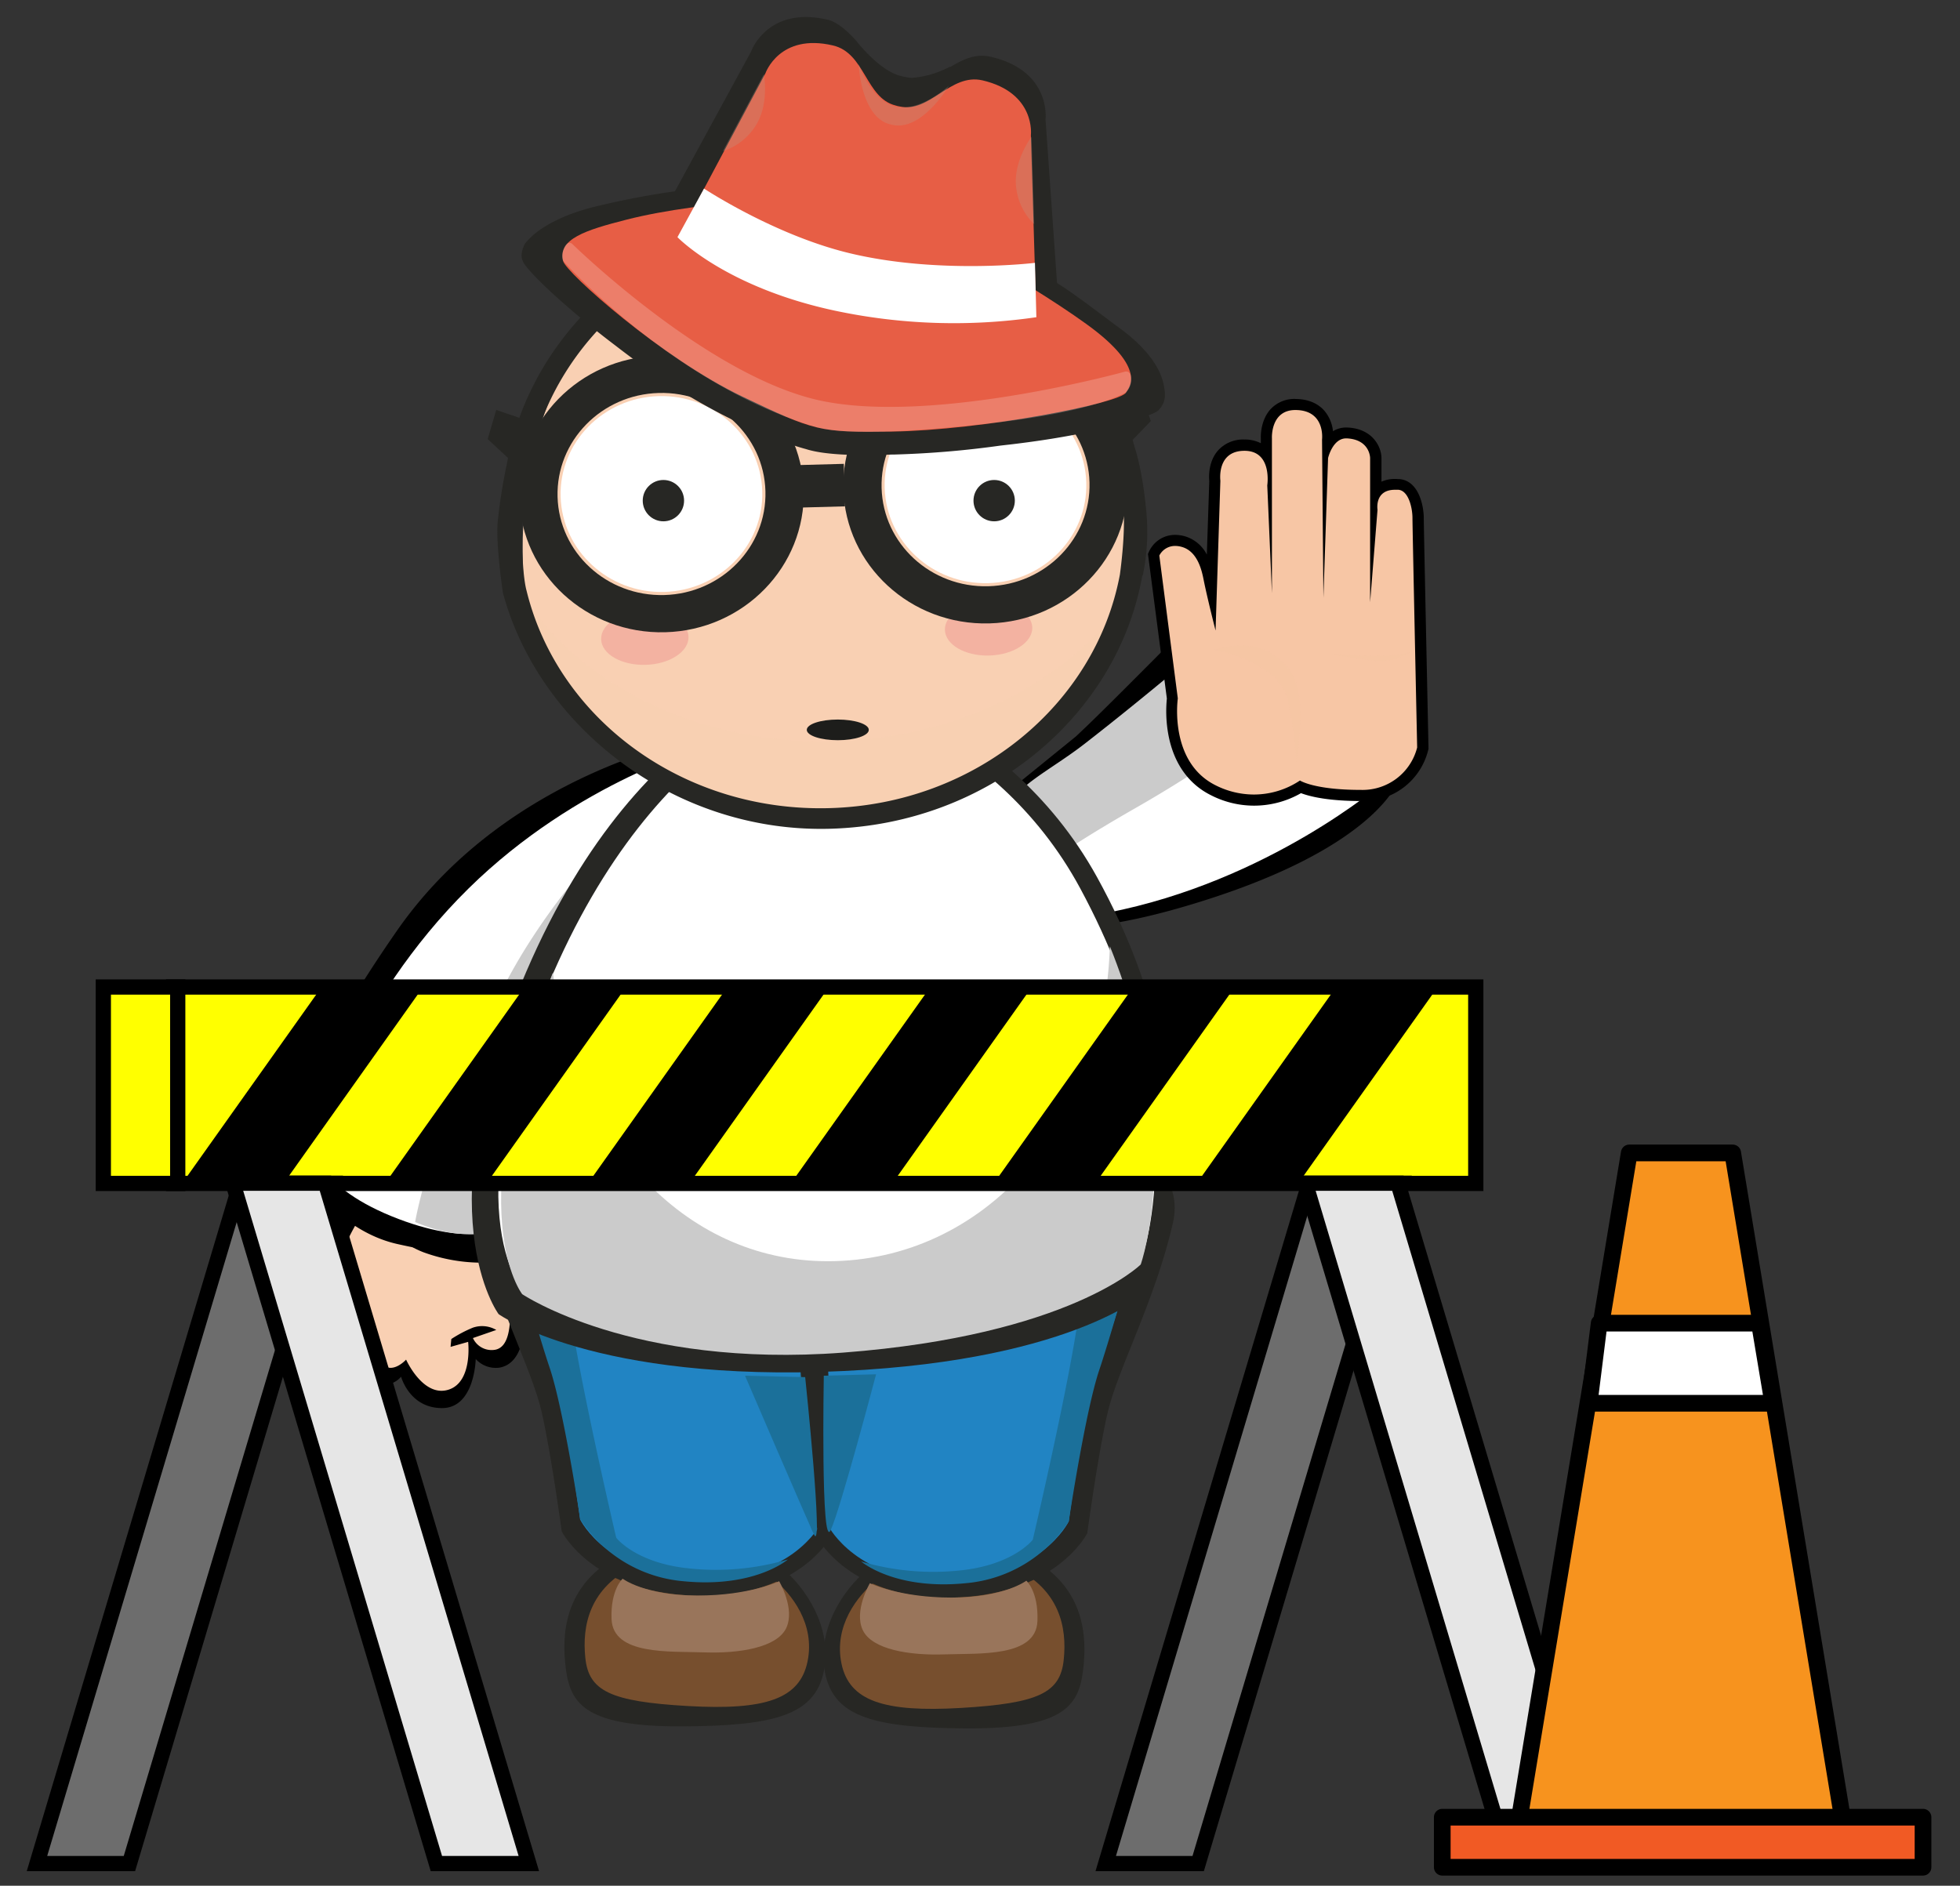 <svg xmlns="http://www.w3.org/2000/svg" viewBox="0 0 530 510"><rect x="0" y="0" width="530" height="510" fill="#333333" stroke="none"/><defs><style>.cls-1{isolation:isolate;}.cls-13,.cls-2,.cls-23{fill:#fff;}.cls-3{fill:#cbcbcb;}.cls-10,.cls-4{fill:#f9d0b3;}.cls-5{fill:#272724;}.cls-6{fill:#774f2e;}.cls-7{fill:#2184c3;}.cls-8{fill:#99755b;}.cls-9{fill:#1b709a;}.cls-10{opacity:0.4;}.cls-10,.cls-14,.cls-17{mix-blend-mode:multiply;}.cls-11{fill:#f3b2a1;}.cls-12{fill:#e75e45;}.cls-13{opacity:0.2;}.cls-14{fill:#bd9788;opacity:0.3;}.cls-15{fill:#1d1d1b;}.cls-16,.cls-17{fill:#f7c6a5;}.cls-17{opacity:0.5;}.cls-18{fill:#ff0;}.cls-19{fill:#6d6d6d;}.cls-19,.cls-20,.cls-21,.cls-22,.cls-23{stroke:#000;}.cls-19,.cls-20{stroke-miterlimit:10;stroke-width:4.12px;}.cls-20{fill:#e6e6e6;}.cls-21{fill:#f7931e;}.cls-21,.cls-22,.cls-23{stroke-linecap:round;stroke-linejoin:round;stroke-width:4.51px;}.cls-22{fill:#f15a24;}</style></defs><title>ucursos_403_01</title><g class="cls-1"><g id="Capa_1" data-name="Capa 1"><path d="M320.1,245.22c53.15-15.51,58.4-34.9,58.4-34.9s3-23.73-10.31-38.44a93.56,93.56,0,0,0-28.58-21.38s-36.4,36.95-45.63,45.78c-8.59,8.21-18.8,17.78-18.8,17.78a289.31,289.31,0,0,0,25.27-18.48c14.9-12,40.73-37.18,40.73-37.18l-70.83,57.48S243.42,267.6,320.1,245.22Z"/><path class="cls-2" d="M299.41,246.86c43.72-8.47,74.58-35.18,74.58-35.18s5.93-9.57-6.8-29.41-24.31-21-24.31-21-29.44,28.26-51.62,45.34C273,220.66,258.35,254.81,299.41,246.86Z"/><path class="cls-3" d="M274.89,241.1s.67-4.56,32.35-22.67c39.51-22.6,56.87-42.58,56.87-42.58s-4.06-7-9.49-10.9a80.65,80.65,0,0,0-10.22-6.29s-26.12,23.08-51.11,42.5c-9.31,7.23-19.55,11.86-20.44,17.78C271.8,225.93,274.89,241.1,274.89,241.1Z"/><path d="M137.84,339.25s3.66,8.31,4,14.8c.33,5.8-.46,14.94-7,15.86a7.36,7.36,0,0,1-6.2-2.36s-.25,13.24-9.08,13.27-11.1-8.49-11.1-8.49-2.36,3-5.78,1.75-4.15-7.29-4.15-7.29a5.31,5.31,0,0,1-5.47.18c-2.74-1.68-1.53-6.16-1.53-6.16s-2.21,1.38-4.64-1.86-1.37-13,1.93-22.8a50.48,50.48,0,0,1,9-16.11,32.94,32.94,0,0,0,17.4,16C128.82,341.4,137.84,339.25,137.84,339.25Z"/><path class="cls-4" d="M134.55,341.3s3.51,8.89,3.46,12.67-.07,10.52-4.3,11.1a5.55,5.55,0,0,1-5.83-3.19l6.32-2.19a7.6,7.6,0,0,0-6.36-.61,35,35,0,0,0-5.8,3.06l-.2,2.12,4.75-1.35s1.26,10.75-5.21,12.9c-6.93,2.3-11.57-8.1-11.57-8.1s-3.33,3.71-6.12,1.55-2.33-7.13-2.33-7.13-2.62,3.37-5.28,1.39-.57-6.71-.57-6.71-3,2.17-4.73.28-1.37-8.68,1.14-16.5,8.31-15.73,8.31-15.73,4,9.84,14.18,13.78A46,46,0,0,0,134.55,341.3Z"/><path d="M192.09,198.9s-53.86,8.36-84.76,52.83-29.2,59.93-29.2,59.93,10.33,20.45,29.2,24.76A157.6,157.6,0,0,0,142,340.36s14.7-56.7,17.53-68.79c2.63-11.26,7.66-27.62,7.66-27.62S156,262.44,150.26,280.2s-13.46,52-13.46,52l34-102.85Z"/><path class="cls-2" d="M191.17,201.74s-35,9.54-64.45,38.53c-31.38,30.87-42.36,69.09-42.36,69.09s.29,10.87,21.44,19.54,31.34,3.22,31.34,3.22,7.35-39.15,18-64.44S191.17,201.74,191.17,201.74Z"/><path class="cls-3" d="M191,203.06s-35.63,26.1-55.21,64.6-23.53,62.83-23.53,62.83,6.89,3.15,13.28,3.23A81.34,81.34,0,0,0,137,333s6.86-31.14,16.83-59.29C163.45,246.75,191,203.06,191,203.06Z"/><path class="cls-5" d="M211.48,424.11c6.22,5.11,13.72,16,11.29,27.9s-13.54,14.74-37.9,14.89c-28,.18-31-6.72-32.05-17.23s1.35-22.44,15.68-29.54S205.27,419,211.48,424.11Z"/><path class="cls-6" d="M208.81,426.74c5.36,4.34,11.65,12.52,9.55,22.63S207,462.6,186,461.4s-26.79-4.09-27.72-13,1.17-19,13.51-25S203.45,422.41,208.81,426.74Z"/><path class="cls-5" d="M188.51,297.49c-30.11-2.81-64.63,11.44-59.79,32.7S143.81,370,146.5,382s5.39,32.15,5.39,32.15,8.61,17.44,38.24,17.44c25.85,0,34.47-15.8,34.47-15.8s-4.11-38.72-4.37-65.33C219.91,318,235.38,301.85,188.51,297.49Z"/><path class="cls-7" d="M189.57,303.46c-26.85-2.58-55.84,10-51.52,29.56s11.65,37.23,14,48.27,4.81,29.63,4.81,29.63S164.59,427,191,427c23.06,0,30.75-14.57,30.75-14.57s7.18-34.09,15.83-56.68C248.16,328.12,231.36,307.48,189.57,303.46Z"/><path class="cls-8" d="M210.69,427.64s4.42,7.5,1.89,12.72-12.63,6.86-22.1,6.53-24.72.8-25.11-9c-.31-8,3-10.93,3-10.93s6,4.56,20.21,4.56S210.69,427.64,210.69,427.64Z"/><path class="cls-9" d="M219.44,354a84.52,84.52,0,0,0-3.07,28.38c.95,16.15,2.25,38.58,4.91,30.3s16.6-58.43,16.6-58.43Z"/><path class="cls-9" d="M166.16,343.46s-10.42-2.94-12.32,3.42,12.79,69,12.79,69,5.27,6.91,19.9,8.32a69,69,0,0,0,26.53-2.44s-9,7.83-28.43,5.87a37,37,0,0,1-27.72-16.72s-4.49-29.78-8.28-41-12.79-43.56-12.79-43.56Z"/><path class="cls-5" d="M234.42,424.65c-6.22,5.11-13.72,16-11.29,27.91s13.54,14.73,37.91,14.89c28,.18,31-6.73,32-17.24s-1.35-22.43-15.68-29.53S240.64,419.54,234.42,424.65Z"/><path class="cls-6" d="M237.1,427.29c-5.36,4.33-11.65,12.51-9.56,22.62s11.42,13.24,32.38,12,26.79-4.09,27.72-13-1.16-19-13.51-25S242.45,423,237.1,427.29Z"/><path class="cls-5" d="M257.39,298c30.12-2.8,64.64,11.44,59.79,32.7s-15.08,39.78-17.77,51.77S294,414.66,294,414.66s-8.62,17.44-38.24,17.44c-25.86,0-34.48-15.81-34.48-15.81S217.6,384.36,215,355C212.08,322.79,210.53,302.39,257.39,298Z"/><path class="cls-7" d="M256.33,304c26.86-2.58,55.84,10,51.52,29.56s-11.65,37.23-14.05,48.28-4.8,29.62-4.8,29.62-7.69,16.07-34.11,16.07c-23.06,0-30.74-14.56-30.74-14.56s1.59-31.06-1.56-58.75C219.23,324.72,214.54,308,256.33,304Z"/><path class="cls-8" d="M235.22,428.18s-4.42,7.51-1.9,12.73,12.63,6.85,22.11,6.52,24.72.8,25.1-9c.32-8-3-10.93-3-10.93s-6,4.57-20.21,4.57S235.22,428.18,235.22,428.18Z"/><path class="cls-9" d="M279.75,344s10.42-2.94,12.31,3.43-12.79,69-12.79,69-5.27,6.9-19.89,8.32a69.11,69.11,0,0,1-26.53-2.45s9,7.83,28.42,5.87A37,37,0,0,0,289,411.46s4.48-29.77,8.27-41,12.79-43.56,12.79-43.56Z"/><path class="cls-9" d="M217.73,372.45s5.07,48.39,2.36,42.52-18.63-42.91-18.63-42.91Z"/><path class="cls-9" d="M222.76,372.06s-.84,47.63,1.87,41.76,12.27-42.14,12.27-42.14Z"/><path class="cls-5" d="M223,182s-48.87,6.57-80.7,80.82c-28,65.3-7.47,92.59-7.47,92.59s25.85,18.63,93.33,15.38c64.08-3.08,83.12-22.27,83.12-22.27s20.18-48.25-14.65-111.33C271.28,191.29,223,182,223,182Z"/><path class="cls-2" d="M223.21,187.24s-45.08,7.78-75,79.19c-26.27,62.81-6,83.86-6,83.86s29.53,19,86.06,14.93c60.65-4.42,79.9-23.16,79.9-23.16S324.83,301,292.14,240.33C268.36,196.19,223.21,187.24,223.21,187.24Z"/><path class="cls-4" d="M304.92,155.31c-1.24,35.83-34.76,65.88-79.82,67.1s-80.31-26.94-83.34-62.66c-3-35,7.28-96.33,79.9-98.31S306,125,304.92,155.31Z"/><path class="cls-10" d="M225.72,200.45c-35.3,1-66.4-14-82.52-36.75,4.4,33.17,40.17,58.35,82.91,57.19,42.47-1.15,76.65-27.92,79.62-61C290.73,183.16,260.71,199.49,225.72,200.45Z"/><path class="cls-5" d="M309.88,137.44c-1.06-10.8-3-16.29-3-16.29C297.1,85,261.1,56.5,220,57.62c-42,1.14-76.27,30.42-83,68.15a143.29,143.29,0,0,0-2.45,15.73c-.44,6.31,1.45,18.87,1.45,18.87,9.82,36.33,46.5,64.91,88.41,63.77,42.84-1.16,77.75-30.6,84.48-68.47H309A57.46,57.46,0,0,0,309.88,137.44Zm-85.61,81.12c-39.69,1.08-73.47-24.25-81.89-58.83,0,0-1.45-4.68-1.09-17.6s1.54-15.25,1.54-15.25c6.18-35.24,38.1-62.62,77.32-63.68s72.58,24.53,80.67,59.38a72.5,72.5,0,0,1,3,15.13c.51,7.36-1,17.73-1,17.73C296.26,190.39,263.93,217.48,224.27,218.56Z"/><path class="cls-11" d="M279.14,169.7c.11,4-5.1,7.41-11.63,7.59s-11.91-2.94-12-6.95,5.09-7.41,11.62-7.59S279,165.69,279.14,169.7Z"/><path class="cls-11" d="M186.18,172.23c.11,4-5.1,7.41-11.63,7.58s-11.91-2.93-12-6.94,5.09-7.41,11.63-7.59S186.07,168.21,186.18,172.23Z"/><path class="cls-5" d="M177.86,96.23c-21.23.58-38,17.78-37.43,38.42s18.23,36.91,39.46,36.34,38-17.79,37.44-38.43S199.1,95.65,177.86,96.23Zm1.76,64.7c-15.52.42-28.44-11.47-28.85-26.56s11.84-27.66,27.36-28.09,28.44,11.47,28.85,26.56S195.14,160.51,179.62,160.93Z"/><rect class="cls-5" x="215.05" y="125.64" width="13.28" height="11.5" transform="translate(-3.49 6.07) rotate(-1.56)"/><path class="cls-2" d="M179.6,160.09c-15,.41-27.57-11.12-28-25.74s11.47-26.81,26.52-27.22,27.56,11.11,28,25.74S194.64,159.68,179.6,160.09Z"/><path class="cls-5" d="M265.48,93.85c-21.23.57-38,17.78-37.43,38.42s18.23,36.91,39.47,36.33,38-17.78,37.43-38.42S286.72,93.27,265.48,93.85Zm1.76,64.7c-15.52.42-28.44-11.47-28.85-26.56s11.84-27.67,27.37-28.09,28.44,11.47,28.85,26.56S282.77,158.13,267.24,158.55Z"/><path class="cls-2" d="M267.22,157.71c-15.05.41-27.56-11.12-28-25.74s11.47-26.82,26.52-27.23,27.56,11.12,28,25.74S282.26,157.3,267.22,157.71Z"/><polygon class="cls-5" points="147.26 115.34 143.79 129.83 131.87 118.75 134.19 110.87 147.26 115.34"/><polygon class="cls-5" points="295.64 111.31 299.9 125.58 311.2 113.87 308.46 106.14 295.64 111.31"/><path class="cls-5" d="M315,106.58a4.46,4.46,0,0,0-.06-.77c-.29-3.38-1.95-9.63-12.45-17.27-4.39-3.19-11.05-8.47-16.66-12l-3.11-44.26S284.34,19.2,268,15.38c-4.14-1-7.62.67-11,2.74.41-.62-3.67,2.4-10.31,2.93a9.31,9.31,0,0,1-1.92-.23v0l-.59-.11-.58-.16v0c-5.8-1.38-12-9.42-12-9.42s-4.16-5-7.77-5.79C207.41,1.51,203.07,14,203.07,14L182.51,51.74a218.08,218.08,0,0,0-22.41,4.35c-8.73,2.26-14.79,5.86-17.58,9.15a3.7,3.7,0,0,0-.91,1.38c-1.11,2.65-.26,3.91-.26,3.91.53,2.14,11.29,12.52,25.17,23,12.07,9.38,27.74,19.51,45.37,25.91a52.3,52.3,0,0,0,6,2l.36.11c4.95,1.49,13.44,1.75,23,1.38h.6a258,258,0,0,0,28.69-2.42l2.88-.33c16.09-1.91,26.26-4.4,32.34-6.35,4.47-1.23,7.32-2.34,7.72-3.14A5.55,5.55,0,0,0,315,106.58Z"/><path class="cls-12" d="M236.59,55.24l0-.12s-.78-.18-2.21-.48l-2.19-.55,0,.12c-8.31-1.58-41.87-.13-62.75,5.19-11.15,2.84-18.68,5.26-17.16,11.22.79,3.12,26.64,26.24,48.56,36.68,19.43,9.26,20.56,9.7,40.34,9.42,24.27-.34,61.84-7.69,63.3-10.55.58-1.13,6.25-6.3-10.72-18.54C276.54,75.19,244.19,57.35,236.59,55.24Z"/><path class="cls-12" d="M278.76,36.55s1.39-11.44-13.1-14.82c-8.76-2-14.18,8.94-22.4,7.06v0l-.52-.1-.52-.15v0c-8.2-2-8.2-14.21-17-16.25C210.78,8.91,207,19.78,207,19.78l-23,43.27s18.39,17.12,44.39,22.66l1,.21,1,.27c25.77,6.55,49.84-.65,49.84-.65Z"/><path class="cls-2" d="M183.19,64.14S196.07,77.64,225.67,84a154.72,154.72,0,0,0,54.57,1.79l-.38-14.7s-26.14,3.18-50.19-2.63C209.37,63.57,190.37,51,190.37,51Z"/><path class="cls-13" d="M154.7,65.93s36.73,36,67.32,42.45,82.23-7.88,82.23-7.88,1.64-.41,1.64,2a4.79,4.79,0,0,1-1.4,3.62s-8,5.07-35.39,8.21c-16.34,1.88-39.52,3.87-48.74,1.09-38.54-11.6-68.07-44.85-68.07-44.85s-.76-1.11.22-3.42S154.7,65.93,154.7,65.93Z"/><path class="cls-14" d="M206.56,20.07s1.46,7.64-1.95,13.48a16.46,16.46,0,0,1-9.13,7.33Z"/><path class="cls-14" d="M278.93,37s-4.7,6.21-4.22,13a16.42,16.42,0,0,0,4.94,10.62Z"/><path class="cls-14" d="M242.18,28.81c-6.68-1.56-10-11.43-10-11.43s.55,14,8.31,16.19l.54.12a4.56,4.56,0,0,0,.53.13c7.93,1.47,15-10.59,15-10.59S248.87,30.37,242.18,28.81Z"/><path class="cls-3" d="M300.12,255.91c-1.54,48.61-34.23,85.19-76.27,85.19-39.37,0-69.1-33.83-74.33-78.09-25.59,65.27-8.31,87-8.31,87s29.8,20.15,86.85,15.8c61.21-4.68,80.4-23.83,80.4-23.83S320.86,307.55,300.12,255.91Z"/><path class="cls-15" d="M234.93,197.39c0,1.55-3.75,2.8-8.38,2.8s-8.39-1.25-8.39-2.8,3.76-2.79,8.39-2.79S234.93,195.85,234.93,197.39Z"/><circle class="cls-5" cx="268.83" cy="135.4" r="5.59"/><circle class="cls-5" cx="179.39" cy="135.4" r="5.59"/><path class="cls-16" d="M339,216.38a24.45,24.45,0,0,1-11-2.68c-5.61-2.81-9.3-8-10.66-15.17a33.63,33.63,0,0,1-.39-9.64L312,150l.18-.39a6.24,6.24,0,0,1,5.64-3.49,8.3,8.3,0,0,1,2.11.29c5.34,1.43,6.56,7.55,7.09,10.16.16.83.36,1.77.58,2.75l.92-29.31c-.08-.79-.33-4.58,2-7.2a7.64,7.64,0,0,1,6.06-2.45,7.14,7.14,0,0,1,5.7,2.39,3,3,0,0,1,.22.28V118.5c0-.09-.2-4.25,2.34-6.93a7.27,7.27,0,0,1,5.5-2.18A8.5,8.5,0,0,1,357,112a9.72,9.72,0,0,1,2,6.93v1.31a5.93,5.93,0,0,1,5-3.21h.27c6.11.31,7.72,4.6,7.72,6.82v9.46a4.12,4.12,0,0,1,.32-.41,6.08,6.08,0,0,1,4.9-2,9.79,9.79,0,0,1,1,.06c3.79.35,5.17,5.63,5.17,9.09,0,2.49,1.25,61.48,1.27,62.08v.18l0,.18c0,.12-2.95,12.58-16.67,12.58-9.84,0-14.55-1.49-16.38-2.3A24.35,24.35,0,0,1,339,216.38Z"/><path d="M350.25,110.89c8.24,0,7.24,8,7.24,8l.37,42.77,1.26-37.77s1.23-5.33,4.88-5.33h.19c6.3.32,6.3,5.32,6.3,5.32l0,39,2-25s-.9-5.42,4.73-5.42c.28,0,.59,0,.92,0,2.82.26,3.8,5.07,3.8,7.6s1.27,62.11,1.27,62.11A15.22,15.22,0,0,1,368,213.63c-12.68,0-16.48-2.54-16.48-2.54A22.44,22.44,0,0,1,339,214.88a23,23,0,0,1-10.34-2.52C316,206,318.49,188.89,318.49,188.89l-5-38.64a4.76,4.76,0,0,1,4.28-2.6,6.57,6.57,0,0,1,1.72.24c4.4,1.18,5.51,6.52,6,9,1,5,3.21,13.64,3.21,13.64L330,130s-1.08-8.08,6.52-8.08,6.16,9.35,6.16,9.35l1.26,29.15V118.5s-.42-7.61,6.34-7.61m0-3a8.82,8.82,0,0,0-6.59,2.65c-2.79,2.95-2.78,7.19-2.75,8v1.33a9.53,9.53,0,0,0-4.42-1,9.12,9.12,0,0,0-7.19,3c-2.61,3-2.44,7.06-2.33,8.24L326.34,150a9.75,9.75,0,0,0-6.07-5,10,10,0,0,0-2.5-.34,7.71,7.71,0,0,0-7,4.38l-.35.77.11.84,5,38.27a35.17,35.17,0,0,0,.43,9.9c1.45,7.6,5.41,13.21,11.46,16.23a25.5,25.5,0,0,0,24.38-.54c2.41.91,7.3,2.13,16.26,2.13a18.12,18.12,0,0,0,18.13-13.76l.08-.35v-.36c0-.6-1.27-59.57-1.27-62,0-3.45-1.37-10.11-6.53-10.59-.41,0-.81-.05-1.19-.05a8.83,8.83,0,0,0-3.72.74v-6.32c0-3.15-2.43-8-9.14-8.32H364a6.43,6.43,0,0,0-3.55,1,10.19,10.19,0,0,0-2.36-5.58c-1.27-1.43-3.65-3.14-7.84-3.14Z"/><path class="cls-17" d="M328.48,175.76s17.61,3.16,19.77,13.8a98.05,98.05,0,0,1,2.23,16.33s3.49-17.4-1.65-24.57C341.24,170.75,328.48,175.76,328.48,175.76Z"/><path class="cls-17" d="M359.66,176.84s10.09,1.9,13.35,1.94c4.57.05,6.9-1.82,8-2.26a50.28,50.28,0,0,1-8,.91C369.46,177.43,359.66,176.84,359.66,176.84Z"/><rect class="cls-18" x="46.94" y="266.94" width="352.12" height="53.12"/><path d="M397,269v49H49V269H397m4.12-4.12H44.88v57.24H401.12V264.88Z"/><rect class="cls-18" x="27.94" y="266.94" width="20.12" height="53.12"/><path d="M46,269v49H30V269H46m4.12-4.12H25.88v57.24H50.12V264.88Z"/><polygon points="77.44 319 50 319 86.21 268 113.65 268 77.44 319"/><polygon points="132.31 319 104.87 319 141.08 268 168.52 268 132.31 319"/><polygon points="187.18 319 159.74 319 195.95 268 223.39 268 187.18 319"/><polygon points="242.05 319 214.61 319 250.82 268 278.26 268 242.05 319"/><polygon points="296.92 319 269.48 319 305.69 268 333.13 268 296.92 319"/><polygon points="351.79 319 324.35 319 360.56 268 388 268 351.79 319"/><polygon class="cls-19" points="299 504 324 504 379 320 354 320 299 504"/><polygon class="cls-19" points="10 504 35 504 90 320 65 320 10 504"/><polygon class="cls-20" points="433 504 408 504 353 320 378 320 433 504"/><polygon class="cls-20" points="143 504 118 504 63 320 88 320 143 504"/><polygon class="cls-21" points="468.54 311.81 440.56 311.81 410.76 492.36 498.33 492.36 468.54 311.81"/><rect class="cls-22" x="390" y="491.46" width="130" height="13.54"/><polygon class="cls-23" points="479.38 379.51 429.72 379.51 432.43 357.85 475.76 357.85 479.38 379.51"/></g></g></svg>